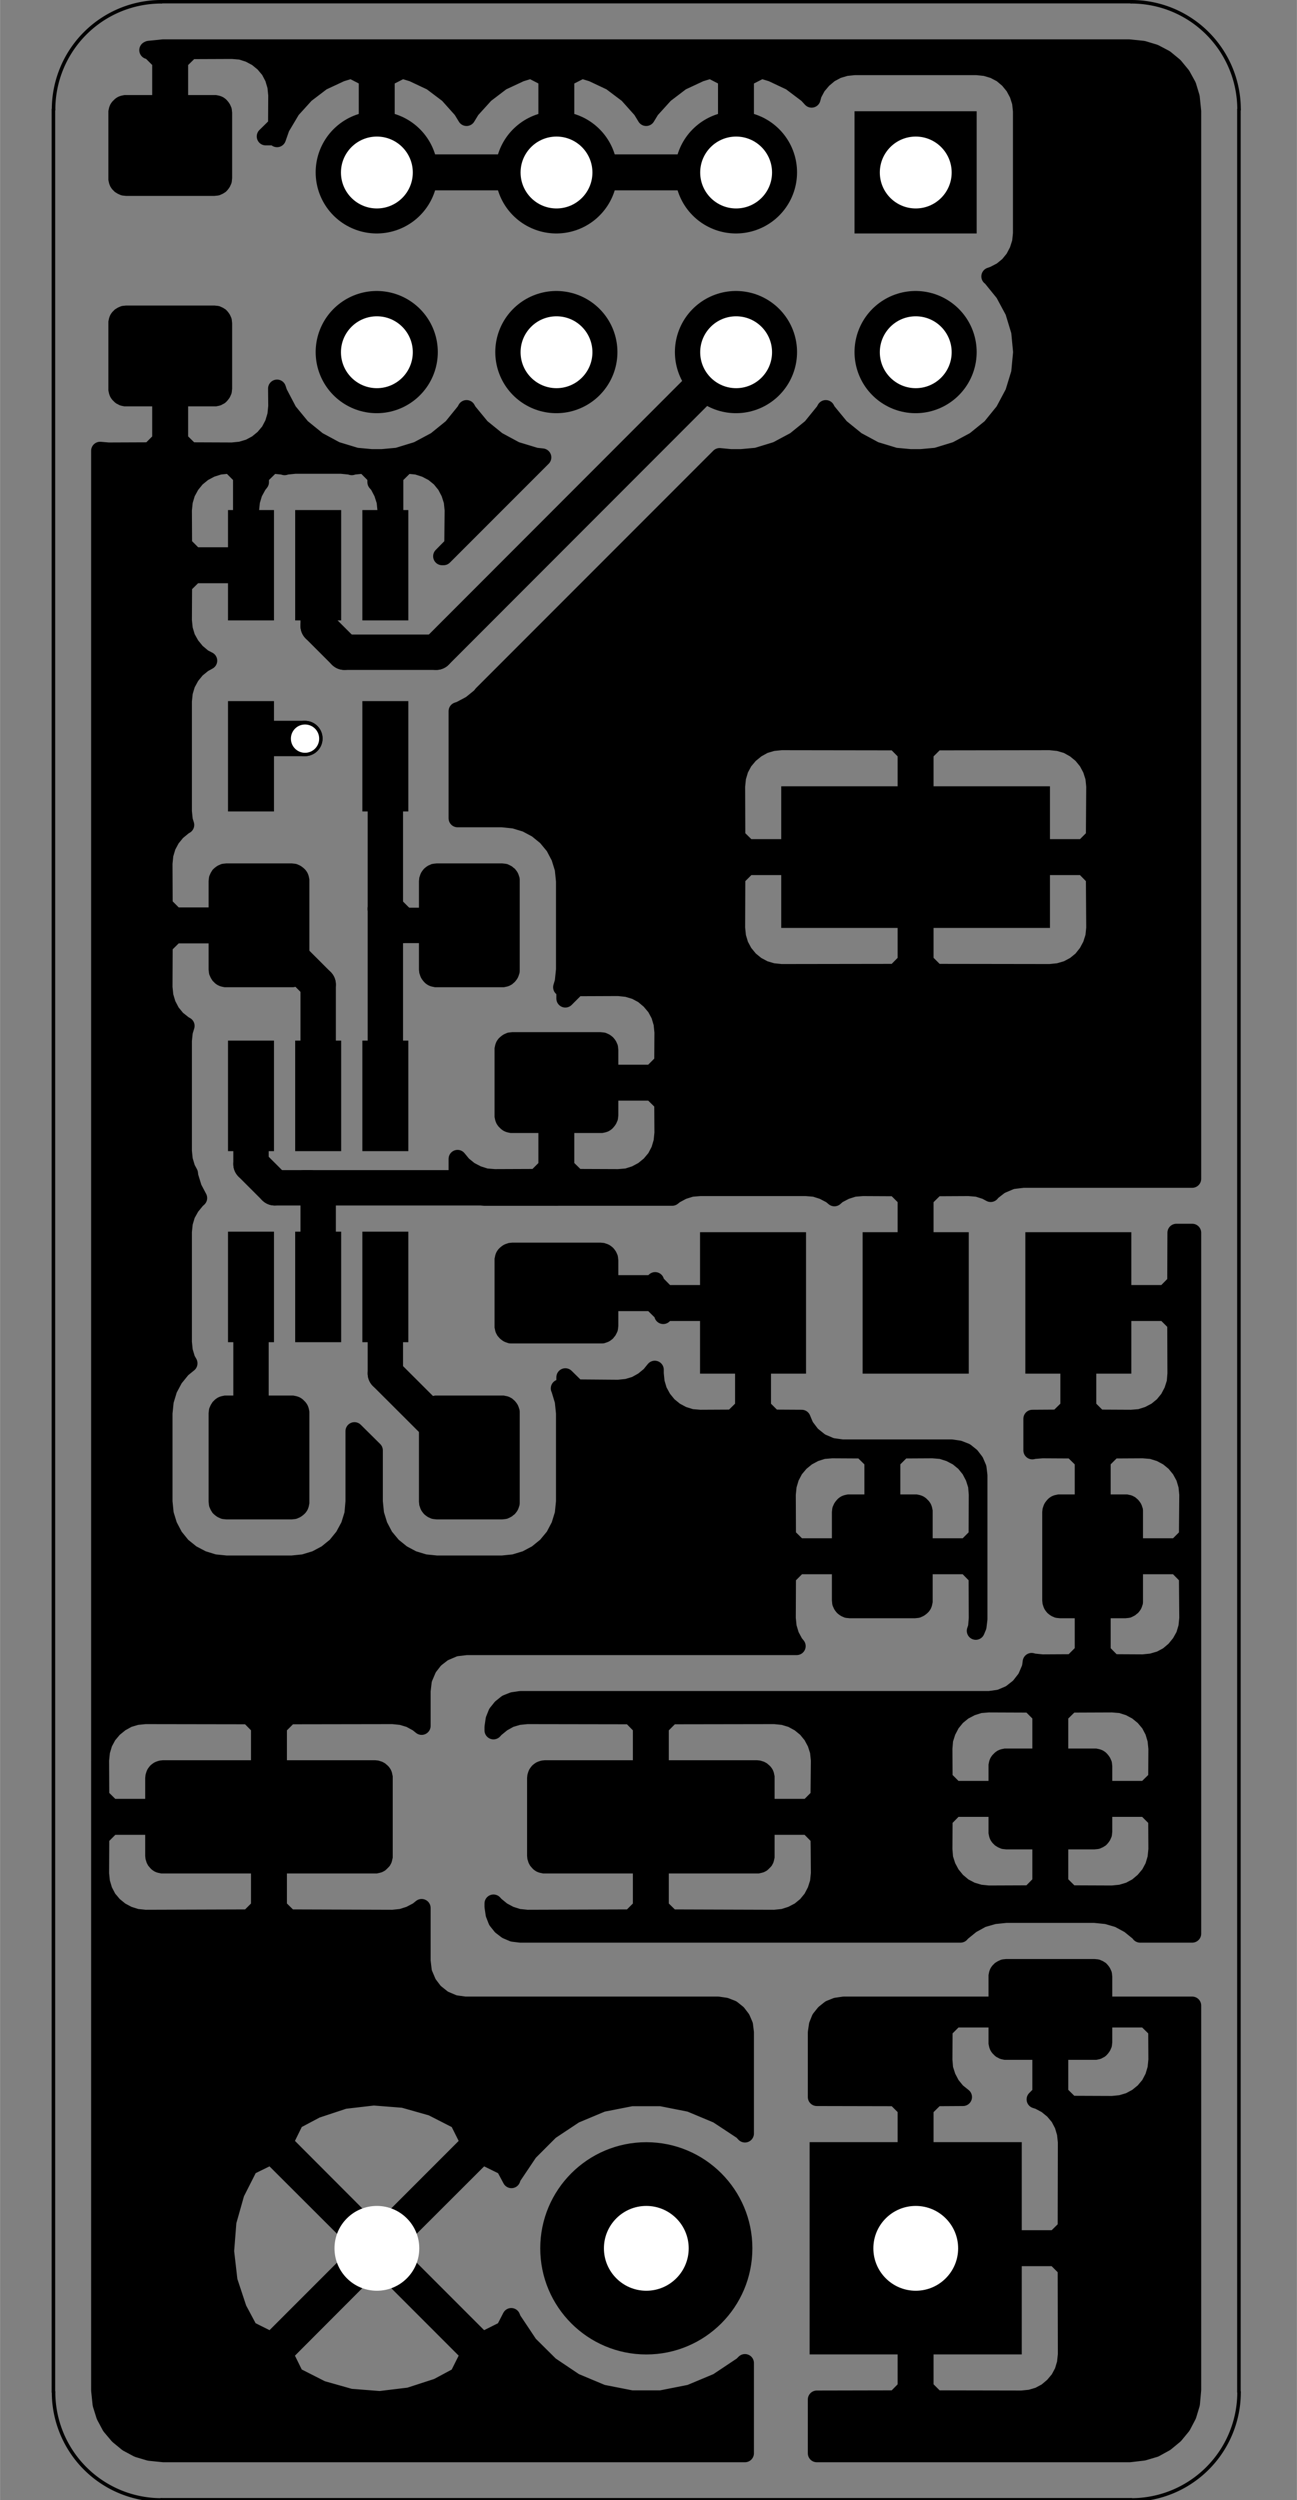 <?xml version="1.0" standalone="no"?>
 <!DOCTYPE svg PUBLIC "-//W3C//DTD SVG 1.1//EN" 
 "http://www.w3.org/Graphics/SVG/1.1/DTD/svg11.dtd"> 
<svg xmlns="http://www.w3.org/2000/svg" version="1.1" 
    width="1.834cm" height="3.533cm" viewBox="0 0 7220 13910 ">
<rect x="0" y="0" width="7220" height="13910" fill="#808080" stroke="none"/>
<title>SVG Picture created as pixel-stick-F_Cu.svg date 2019/12/08 00:36:50 </title>
  <desc>Picture generated by PCBNEW </desc>
<g style="fill:#000000; fill-opacity:1;stroke:#000000; stroke-opacity:1;
stroke-linecap:round; stroke-linejoin:round; "
 transform="translate(0 0) scale(1 1)">
</g>
<g style="fill:#000000; fill-opacity:0.0; 
stroke:#000000; stroke-width:-0; stroke-opacity:1; 
stroke-linecap:round; stroke-linejoin:round;">
<g >
</g>
<g style="fill:#000000; fill-opacity:0.0; 
stroke:#000000; stroke-width:680; stroke-opacity:1; 
stroke-linecap:round; stroke-linejoin:round;">
<path d="M2097 1959
L2097 1959
" />
<path d="M2097 959
L2097 959
" />
<path d="M3097 1959
L3097 1959
" />
<path d="M3097 959
L3097 959
" />
<path d="M4097 1959
L4097 1959
" />
<path d="M4097 959
L4097 959
" />
<path d="M5097 1959
L5097 1959
" />
</g>
<g style="fill:#000000; fill-opacity:0.0; 
stroke:#000000; stroke-width:0; stroke-opacity:1; 
stroke-linecap:round; stroke-linejoin:round;">
</g>
<g style="fill:#000000; fill-opacity:1.0; 
stroke:#000000; stroke-width:0; stroke-opacity:1; 
stroke-linecap:round; stroke-linejoin:round;">
<path style="fill:#000000; fill-opacity:1.0; 
stroke:#000000; stroke-width:0; stroke-opacity:1; 
stroke-linecap:round; stroke-linejoin:round;fill-rule:evenodd;"
d="M 4757,619
5437,619
5437,1299
4757,1299
4757,619
Z" /> 
</g>
<g >
<path style="fill:#000000; fill-opacity:1.0; 
stroke:#000000; stroke-width:0; stroke-opacity:1; 
stroke-linecap:round; stroke-linejoin:round;fill-rule:evenodd;"
d="M 2098,9795
2107,9796
2116,9799
2126,9802
2134,9806
2143,9811
2150,9817
2157,9823
2164,9830
2170,9838
2175,9846
2179,9855
2182,9864
2184,9874
2186,9883
2186,9893
2186,10326
2186,10336
2184,10345
2182,10354
2179,10364
2175,10372
2170,10381
2164,10388
2157,10395
2150,10402
2143,10408
2134,10413
2126,10417
2116,10420
2107,10422
2098,10424
2088,10424
907,10424
897,10424
888,10422
878,10420
869,10417
860,10413
852,10408
844,10402
837,10395
831,10388
825,10381
820,10372
816,10364
813,10354
810,10345
809,10336
808,10326
808,9893
809,9883
810,9874
813,9864
816,9855
820,9846
825,9838
831,9830
837,9823
844,9817
852,9811
860,9806
869,9802
878,9799
888,9796
897,9795
907,9794
2088,9794
2098,9795
Z" /> 
<path style="fill:#000000; fill-opacity:1.0; 
stroke:#000000; stroke-width:0; stroke-opacity:1; 
stroke-linecap:round; stroke-linejoin:round;fill-rule:evenodd;"
d="M 4224,9795
4233,9796
4242,9799
4252,9802
4260,9806
4269,9811
4276,9817
4283,9823
4290,9830
4296,9838
4301,9846
4305,9855
4308,9864
4310,9874
4312,9883
4312,9893
4312,10326
4312,10336
4310,10345
4308,10354
4305,10364
4301,10372
4296,10381
4290,10388
4283,10395
4276,10402
4269,10408
4260,10413
4252,10417
4242,10420
4233,10422
4224,10424
4214,10424
3033,10424
3023,10424
3014,10422
3004,10420
2995,10417
2986,10413
2978,10408
2970,10402
2963,10395
2957,10388
2951,10381
2946,10372
2942,10364
2939,10354
2936,10345
2935,10336
2934,10326
2934,9893
2935,9883
2936,9874
2939,9864
2942,9855
2946,9846
2951,9838
2957,9830
2963,9823
2970,9817
2978,9811
2986,9806
2995,9802
3004,9799
3014,9796
3023,9795
3033,9794
4214,9794
4224,9795
Z" /> 
</g>
<g >
<circle cx="2097.83" cy="12509.8" r="590.5" /> 
</g>
<g style="fill:#000000; fill-opacity:1.0; 
stroke:#000000; stroke-width:39.37; stroke-opacity:1; 
stroke-linecap:round; stroke-linejoin:round;">
</g>
<g style="fill:#000000; fill-opacity:1.0; 
stroke:#000000; stroke-width:0; stroke-opacity:1; 
stroke-linecap:round; stroke-linejoin:round;">
<circle cx="3597.83" cy="12509.8" r="590.5" /> 
</g>
<g style="fill:#000000; fill-opacity:1.0; 
stroke:#000000; stroke-width:39.37; stroke-opacity:1; 
stroke-linecap:round; stroke-linejoin:round;">
</g>
<g style="fill:#000000; fill-opacity:1.0; 
stroke:#000000; stroke-width:0; stroke-opacity:1; 
stroke-linecap:round; stroke-linejoin:round;">
<path style="fill:#000000; fill-opacity:1.0; 
stroke:#000000; stroke-width:0; stroke-opacity:1; 
stroke-linecap:round; stroke-linejoin:round;fill-rule:evenodd;"
d="M 5688,11919
5688,13100
4507,13100
4507,11919
5688,11919
Z" /> 
</g>
<g >
<path style="fill:#000000; fill-opacity:1.0; 
stroke:#000000; stroke-width:0; stroke-opacity:1; 
stroke-linecap:round; stroke-linejoin:round;fill-rule:evenodd;"
d="M 1643,6853
1899,6853
1899,7468
1643,7468
1643,6853
Z" /> 
<path style="fill:#000000; fill-opacity:1.0; 
stroke:#000000; stroke-width:0; stroke-opacity:1; 
stroke-linecap:round; stroke-linejoin:round;fill-rule:evenodd;"
d="M 2017,6853
2273,6853
2273,7468
2017,7468
2017,6853
Z" /> 
<path style="fill:#000000; fill-opacity:1.0; 
stroke:#000000; stroke-width:0; stroke-opacity:1; 
stroke-linecap:round; stroke-linejoin:round;fill-rule:evenodd;"
d="M 1269,6853
1525,6853
1525,7468
1269,7468
1269,6853
Z" /> 
<path style="fill:#000000; fill-opacity:1.0; 
stroke:#000000; stroke-width:0; stroke-opacity:1; 
stroke-linecap:round; stroke-linejoin:round;fill-rule:evenodd;"
d="M 1269,5790
1525,5790
1525,6405
1269,6405
1269,5790
Z" /> 
<path style="fill:#000000; fill-opacity:1.0; 
stroke:#000000; stroke-width:0; stroke-opacity:1; 
stroke-linecap:round; stroke-linejoin:round;fill-rule:evenodd;"
d="M 1643,5790
1899,5790
1899,6405
1643,6405
1643,5790
Z" /> 
<path style="fill:#000000; fill-opacity:1.0; 
stroke:#000000; stroke-width:0; stroke-opacity:1; 
stroke-linecap:round; stroke-linejoin:round;fill-rule:evenodd;"
d="M 2017,5790
2273,5790
2273,6405
2017,6405
2017,5790
Z" /> 
</g>
<g >
<path style="fill:#000000; fill-opacity:1.0; 
stroke:#000000; stroke-width:0; stroke-opacity:1; 
stroke-linecap:round; stroke-linejoin:round;fill-rule:evenodd;"
d="M 2017,3901
2273,3901
2273,4515
2017,4515
2017,3901
Z" /> 
<path style="fill:#000000; fill-opacity:1.0; 
stroke:#000000; stroke-width:0; stroke-opacity:1; 
stroke-linecap:round; stroke-linejoin:round;fill-rule:evenodd;"
d="M 1269,3901
1525,3901
1525,4515
1269,4515
1269,3901
Z" /> 
<path style="fill:#000000; fill-opacity:1.0; 
stroke:#000000; stroke-width:0; stroke-opacity:1; 
stroke-linecap:round; stroke-linejoin:round;fill-rule:evenodd;"
d="M 1269,2838
1525,2838
1525,3452
1269,3452
1269,2838
Z" /> 
<path style="fill:#000000; fill-opacity:1.0; 
stroke:#000000; stroke-width:0; stroke-opacity:1; 
stroke-linecap:round; stroke-linejoin:round;fill-rule:evenodd;"
d="M 1643,2838
1899,2838
1899,3452
1643,3452
1643,2838
Z" /> 
<path style="fill:#000000; fill-opacity:1.0; 
stroke:#000000; stroke-width:0; stroke-opacity:1; 
stroke-linecap:round; stroke-linejoin:round;fill-rule:evenodd;"
d="M 2017,2838
2273,2838
2273,3452
2017,3452
2017,2838
Z" /> 
</g>
<g >
<path style="fill:#000000; fill-opacity:1.0; 
stroke:#000000; stroke-width:0; stroke-opacity:1; 
stroke-linecap:round; stroke-linejoin:round;fill-rule:evenodd;"
d="M 5103,8315
5113,8317
5122,8319
5131,8322
5140,8326
5148,8331
5156,8337
5163,8344
5170,8351
5176,8359
5181,8367
5185,8376
5188,8385
5190,8394
5192,8404
5192,8413
5192,8905
5192,8915
5190,8925
5188,8934
5185,8943
5181,8952
5176,8960
5170,8968
5163,8975
5156,8981
5148,8987
5140,8992
5131,8996
5122,9000
5113,9002
5103,9003
5094,9004
4730,9004
4720,9003
4710,9002
4701,9000
4692,8996
4683,8992
4675,8987
4667,8981
4660,8975
4654,8968
4648,8960
4643,8952
4639,8943
4635,8934
4633,8925
4632,8915
4631,8905
4631,8413
4632,8404
4633,8394
4635,8385
4639,8376
4643,8367
4648,8359
4654,8351
4660,8344
4667,8337
4675,8331
4683,8326
4692,8322
4701,8319
4710,8317
4720,8315
4730,8315
5094,8315
5103,8315
Z" /> 
<path style="fill:#000000; fill-opacity:1.0; 
stroke:#000000; stroke-width:0; stroke-opacity:1; 
stroke-linecap:round; stroke-linejoin:round;fill-rule:evenodd;"
d="M 6275,8315
6284,8317
6294,8319
6303,8322
6311,8326
6320,8331
6327,8337
6335,8344
6341,8351
6347,8359
6352,8367
6356,8376
6359,8385
6362,8394
6363,8404
6363,8413
6363,8905
6363,8915
6362,8925
6359,8934
6356,8943
6352,8952
6347,8960
6341,8968
6335,8975
6327,8981
6320,8987
6311,8992
6303,8996
6294,9000
6284,9002
6275,9003
6265,9004
5901,9004
5891,9003
5882,9002
5872,9000
5863,8996
5854,8992
5846,8987
5838,8981
5831,8975
5825,8968
5819,8960
5814,8952
5810,8943
5807,8934
5804,8925
5803,8915
5802,8905
5802,8413
5803,8404
5804,8394
5807,8385
5810,8376
5814,8367
5819,8359
5825,8351
5831,8344
5838,8337
5846,8331
5854,8326
5863,8322
5872,8319
5882,8317
5891,8315
5901,8315
6265,8315
6275,8315
Z" /> 
</g>
<g >
<path style="fill:#000000; fill-opacity:1.0; 
stroke:#000000; stroke-width:0; stroke-opacity:1; 
stroke-linecap:round; stroke-linejoin:round;fill-rule:evenodd;"
d="M 3353,6915
3363,6916
3372,6919
3381,6922
3390,6926
3398,6931
3406,6937
3413,6943
3419,6950
3425,6958
3430,6966
3434,6975
3438,6984
3440,6994
3441,7003
3442,7013
3442,7377
3441,7387
3440,7396
3438,7406
3434,7415
3430,7423
3425,7432
3419,7439
3413,7447
3406,7453
3398,7459
3390,7464
3381,7468
3372,7471
3363,7474
3353,7475
3343,7475
2851,7475
2842,7475
2832,7474
2823,7471
2814,7468
2805,7464
2797,7459
2789,7453
2782,7447
2775,7439
2769,7432
2764,7423
2760,7415
2757,7406
2755,7396
2753,7387
2753,7377
2753,7013
2753,7003
2755,6994
2757,6984
2760,6975
2764,6966
2769,6958
2775,6950
2782,6943
2789,6937
2797,6931
2805,6926
2814,6922
2823,6919
2832,6916
2842,6915
2851,6914
3343,6914
3353,6915
Z" /> 
<path style="fill:#000000; fill-opacity:1.0; 
stroke:#000000; stroke-width:0; stroke-opacity:1; 
stroke-linecap:round; stroke-linejoin:round;fill-rule:evenodd;"
d="M 3353,5744
3363,5745
3372,5747
3381,5751
3390,5755
3398,5760
3406,5766
3413,5772
3419,5779
3425,5787
3430,5795
3434,5804
3438,5813
3440,5822
3441,5832
3442,5842
3442,6206
3441,6215
3440,6225
3438,6234
3434,6243
3430,6252
3425,6260
3419,6268
3413,6275
3406,6282
3398,6288
3390,6293
3381,6297
3372,6300
3363,6302
3353,6304
3343,6304
2851,6304
2842,6304
2832,6302
2823,6300
2814,6297
2805,6293
2797,6288
2789,6282
2782,6275
2775,6268
2769,6260
2764,6252
2760,6243
2757,6234
2755,6225
2753,6215
2753,6206
2753,5842
2753,5832
2755,5822
2757,5813
2760,5804
2764,5795
2769,5787
2775,5779
2782,5772
2789,5766
2797,5760
2805,5755
2814,5751
2823,5747
2832,5745
2842,5744
2851,5743
3343,5743
3353,5744
Z" /> 
</g>
<g >
<path style="fill:#000000; fill-opacity:1.0; 
stroke:#000000; stroke-width:0; stroke-opacity:1; 
stroke-linecap:round; stroke-linejoin:round;fill-rule:evenodd;"
d="M 1633,7765
1643,7767
1652,7769
1661,7772
1670,7776
1678,7781
1686,7787
1693,7794
1700,7801
1706,7809
1711,7817
1715,7826
1718,7835
1720,7844
1722,7854
1722,7863
1722,8355
1722,8365
1720,8375
1718,8384
1715,8393
1711,8402
1706,8410
1700,8418
1693,8425
1686,8431
1678,8437
1670,8442
1661,8446
1652,8450
1643,8452
1633,8453
1624,8454
1260,8454
1250,8453
1240,8452
1231,8450
1222,8446
1213,8442
1205,8437
1197,8431
1190,8425
1183,8418
1178,8410
1173,8402
1169,8393
1165,8384
1163,8375
1162,8365
1161,8355
1161,7863
1162,7854
1163,7844
1165,7835
1169,7826
1173,7817
1178,7809
1183,7801
1190,7794
1197,7787
1205,7781
1213,7776
1222,7772
1231,7769
1240,7767
1250,7765
1260,7765
1624,7765
1633,7765
Z" /> 
<path style="fill:#000000; fill-opacity:1.0; 
stroke:#000000; stroke-width:0; stroke-opacity:1; 
stroke-linecap:round; stroke-linejoin:round;fill-rule:evenodd;"
d="M 2805,7765
2814,7767
2824,7769
2833,7772
2841,7776
2850,7781
2857,7787
2865,7794
2871,7801
2877,7809
2882,7817
2886,7826
2889,7835
2892,7844
2893,7854
2893,7863
2893,8355
2893,8365
2892,8375
2889,8384
2886,8393
2882,8402
2877,8410
2871,8418
2865,8425
2857,8431
2850,8437
2841,8442
2833,8446
2824,8450
2814,8452
2805,8453
2795,8454
2431,8454
2421,8453
2412,8452
2402,8450
2393,8446
2384,8442
2376,8437
2368,8431
2361,8425
2355,8418
2349,8410
2344,8402
2340,8393
2337,8384
2334,8375
2333,8365
2332,8355
2332,7863
2333,7854
2334,7844
2337,7835
2340,7826
2344,7817
2349,7809
2355,7801
2361,7794
2368,7787
2376,7781
2384,7776
2393,7772
2402,7769
2412,7767
2421,7765
2431,7765
2795,7765
2805,7765
Z" /> 
</g>
<g >
<path style="fill:#000000; fill-opacity:1.0; 
stroke:#000000; stroke-width:0; stroke-opacity:1; 
stroke-linecap:round; stroke-linejoin:round;fill-rule:evenodd;"
d="M 1633,4805
1643,4806
1652,4808
1661,4812
1670,4816
1678,4821
1686,4827
1693,4833
1700,4840
1706,4848
1711,4856
1715,4865
1718,4874
1720,4883
1722,4893
1722,4903
1722,5395
1722,5404
1720,5414
1718,5423
1715,5432
1711,5441
1706,5449
1700,5457
1693,5464
1686,5471
1678,5477
1670,5482
1661,5486
1652,5489
1643,5491
1633,5493
1624,5493
1260,5493
1250,5493
1240,5491
1231,5489
1222,5486
1213,5482
1205,5477
1197,5471
1190,5464
1183,5457
1178,5449
1173,5441
1169,5432
1165,5423
1163,5414
1162,5404
1161,5395
1161,4903
1162,4893
1163,4883
1165,4874
1169,4865
1173,4856
1178,4848
1183,4840
1190,4833
1197,4827
1205,4821
1213,4816
1222,4812
1231,4808
1240,4806
1250,4805
1260,4804
1624,4804
1633,4805
Z" /> 
<path style="fill:#000000; fill-opacity:1.0; 
stroke:#000000; stroke-width:0; stroke-opacity:1; 
stroke-linecap:round; stroke-linejoin:round;fill-rule:evenodd;"
d="M 2805,4805
2814,4806
2824,4808
2833,4812
2841,4816
2850,4821
2857,4827
2865,4833
2871,4840
2877,4848
2882,4856
2886,4865
2889,4874
2892,4883
2893,4893
2893,4903
2893,5395
2893,5404
2892,5414
2889,5423
2886,5432
2882,5441
2877,5449
2871,5457
2865,5464
2857,5471
2850,5477
2841,5482
2833,5486
2824,5489
2814,5491
2805,5493
2795,5493
2431,5493
2421,5493
2412,5491
2402,5489
2393,5486
2384,5482
2376,5477
2368,5471
2361,5464
2355,5457
2349,5449
2344,5441
2340,5432
2337,5423
2334,5414
2333,5404
2332,5395
2332,4903
2333,4893
2334,4883
2337,4874
2340,4865
2344,4856
2349,4848
2355,4840
2361,4833
2368,4827
2376,4821
2384,4816
2393,4812
2402,4808
2412,4806
2421,4805
2431,4804
2795,4804
2805,4805
Z" /> 
</g>
<g >
<path style="fill:#000000; fill-opacity:1.0; 
stroke:#000000; stroke-width:0; stroke-opacity:1; 
stroke-linecap:round; stroke-linejoin:round;fill-rule:evenodd;"
d="M 1203,1701
1213,1702
1222,1704
1231,1708
1240,1712
1248,1717
1256,1722
1263,1729
1269,1736
1275,1744
1280,1752
1284,1761
1288,1770
1290,1779
1291,1789
1292,1799
1292,2163
1291,2172
1290,2182
1288,2191
1284,2200
1280,2209
1275,2217
1269,2225
1263,2232
1256,2239
1248,2245
1240,2249
1231,2254
1222,2257
1213,2259
1203,2261
1193,2261
701,2261
692,2261
682,2259
673,2257
664,2254
655,2249
647,2245
639,2239
632,2232
625,2225
619,2217
614,2209
610,2200
607,2191
605,2182
603,2172
603,2163
603,1799
603,1789
605,1779
607,1770
610,1761
614,1752
619,1744
625,1736
632,1729
639,1722
647,1717
655,1712
664,1708
673,1704
682,1702
692,1701
701,1700
1193,1700
1203,1701
Z" /> 
<path style="fill:#000000; fill-opacity:1.0; 
stroke:#000000; stroke-width:0; stroke-opacity:1; 
stroke-linecap:round; stroke-linejoin:round;fill-rule:evenodd;"
d="M 1203,529
1213,531
1222,533
1231,536
1240,540
1248,545
1256,551
1263,558
1269,565
1275,573
1280,581
1284,590
1288,599
1290,608
1291,618
1292,627
1292,991
1291,1001
1290,1011
1288,1020
1284,1029
1280,1038
1275,1046
1269,1054
1263,1061
1256,1068
1248,1073
1240,1078
1231,1082
1222,1086
1213,1088
1203,1089
1193,1090
701,1090
692,1089
682,1088
673,1086
664,1082
655,1078
647,1073
639,1068
632,1061
625,1054
619,1046
614,1038
610,1029
607,1020
605,1011
603,1001
603,991
603,627
603,618
605,608
607,599
610,590
614,581
619,573
625,565
632,558
639,551
647,545
655,540
664,536
673,533
682,531
692,529
701,529
1193,529
1203,529
Z" /> 
</g>
<g >
<path style="fill:#000000; fill-opacity:1.0; 
stroke:#000000; stroke-width:0; stroke-opacity:1; 
stroke-linecap:round; stroke-linejoin:round;fill-rule:evenodd;"
d="M 6103,9729
6113,9731
6122,9733
6131,9736
6140,9740
6148,9745
6156,9751
6163,9758
6169,9765
6175,9773
6180,9781
6184,9790
6188,9799
6190,9808
6191,9818
6192,9827
6192,10191
6191,10201
6190,10211
6188,10220
6184,10229
6180,10238
6175,10246
6169,10254
6163,10261
6156,10268
6148,10273
6140,10278
6131,10282
6122,10286
6113,10288
6103,10289
6093,10290
5601,10290
5592,10289
5582,10288
5573,10286
5564,10282
5555,10278
5547,10273
5539,10268
5532,10261
5525,10254
5519,10246
5514,10238
5510,10229
5507,10220
5505,10211
5503,10201
5503,10191
5503,9827
5503,9818
5505,9808
5507,9799
5510,9790
5514,9781
5519,9773
5525,9765
5532,9758
5539,9751
5547,9745
5555,9740
5564,9736
5573,9733
5582,9731
5592,9729
5601,9729
6093,9729
6103,9729
Z" /> 
<path style="fill:#000000; fill-opacity:1.0; 
stroke:#000000; stroke-width:0; stroke-opacity:1; 
stroke-linecap:round; stroke-linejoin:round;fill-rule:evenodd;"
d="M 6103,10901
6113,10902
6122,10904
6131,10908
6140,10912
6148,10917
6156,10922
6163,10929
6169,10936
6175,10944
6180,10952
6184,10961
6188,10970
6190,10979
6191,10989
6192,10999
6192,11363
6191,11372
6190,11382
6188,11391
6184,11400
6180,11409
6175,11417
6169,11425
6163,11432
6156,11439
6148,11445
6140,11449
6131,11454
6122,11457
6113,11459
6103,11461
6093,11461
5601,11461
5592,11461
5582,11459
5573,11457
5564,11454
5555,11449
5547,11445
5539,11439
5532,11432
5525,11425
5519,11417
5514,11409
5510,11400
5507,11391
5505,11382
5503,11372
5503,11363
5503,10999
5503,10989
5505,10979
5507,10970
5510,10961
5514,10952
5519,10944
5525,10936
5532,10929
5539,10922
5547,10917
5555,10912
5564,10908
5573,10904
5582,10902
5592,10901
5601,10900
6093,10900
6103,10901
Z" /> 
</g>
<g >
<path style="fill:#000000; fill-opacity:1.0; 
stroke:#000000; stroke-width:0; stroke-opacity:1; 
stroke-linecap:round; stroke-linejoin:round;fill-rule:evenodd;"
d="M 4487,7643
3897,7643
3897,6856
4487,6856
4487,7643
Z" /> 
<path style="fill:#000000; fill-opacity:1.0; 
stroke:#000000; stroke-width:0; stroke-opacity:1; 
stroke-linecap:round; stroke-linejoin:round;fill-rule:evenodd;"
d="M 6298,7643
5708,7643
5708,6856
6298,6856
6298,7643
Z" /> 
<path style="fill:#000000; fill-opacity:1.0; 
stroke:#000000; stroke-width:0; stroke-opacity:1; 
stroke-linecap:round; stroke-linejoin:round;fill-rule:evenodd;"
d="M 5393,7643
4802,7643
4802,6856
5393,6856
5393,7643
Z" /> 
<path style="fill:#000000; fill-opacity:1.0; 
stroke:#000000; stroke-width:0; stroke-opacity:1; 
stroke-linecap:round; stroke-linejoin:round;fill-rule:evenodd;"
d="M 5845,5163
4349,5163
4349,4375
5845,4375
5845,5163
Z" /> 
</g>
<g >
<circle cx="1697.83" cy="4109.84" r="157.48" /> 
</g>
<g style="fill:#000000; fill-opacity:1.0; 
stroke:#000000; stroke-width:39.37; stroke-opacity:1; 
stroke-linecap:round; stroke-linejoin:round;">
</g>
<g >
</g>
<g style="fill:#000000; fill-opacity:1.0; 
stroke:#000000; stroke-width:393.701; stroke-opacity:1; 
stroke-linecap:round; stroke-linejoin:round;">
</g>
<g style="fill:#000000; fill-opacity:0.0; 
stroke:#000000; stroke-width:393.701; stroke-opacity:1; 
stroke-linecap:round; stroke-linejoin:round;">
<path d="M5147 2009
L5097 1959
" />
</g>
<g style="fill:#000000; fill-opacity:0.0; 
stroke:#000000; stroke-width:196.85; stroke-opacity:1; 
stroke-linecap:round; stroke-linejoin:round;">
<path d="M1771 5478
L1771 6098
" />
<path d="M1442 5149
L1771 5478
" />
<path d="M3097 6609
L3097 6024
" />
<path d="M1397 6477
L1529 6609
" />
<path d="M1397 6098
L1397 6477
" />
<path d="M1724 6609
L1697 6609
" />
<path d="M1771 6657
L1724 6609
" />
<path d="M1771 7161
L1771 6657
" />
<path d="M1697 6609
L3097 6609
" />
<path d="M1529 6609
L1697 6609
" />
</g>
<g style="fill:#000000; fill-opacity:0.0; 
stroke:#000000; stroke-width:98.425; stroke-opacity:1; 
stroke-linecap:round; stroke-linejoin:round;">
<path d="M5097 4709
L5097 5469
" />
</g>
<g style="fill:#000000; fill-opacity:0.0; 
stroke:#000000; stroke-width:196.85; stroke-opacity:1; 
stroke-linecap:round; stroke-linejoin:round;">
<path d="M2613 5149
L2237 5149
" />
<path d="M2145 5057
L2145 4208
" />
<path d="M2237 5149
L2145 5057
" />
<path d="M2145 6098
L2145 5057
" />
<path d="M1397 4109
L1697 4109
" />
<path d="M1697 4109
L1697 4109
" />
<path d="M1917 3629
L1771 3483
" />
<path d="M1771 3483
L1771 3243
" />
<path d="M4097 1959
L2428 3629
" />
<path d="M2428 3629
L1917 3629
" />
<path d="M1397 8065
L1442 8109
" />
<path d="M1397 7161
L1397 8065
" />
<path d="M2145 7642
L2613 8109
" />
<path d="M2145 7161
L2145 7642
" />
</g>
<g >
</g>
<g style="fill:#000000; fill-opacity:1.0; 
stroke:#000000; stroke-width:100; stroke-opacity:1; 
stroke-linecap:round; stroke-linejoin:round;">
<path style="fill:#000000; fill-opacity:1.0; 
stroke:#000000; stroke-width:100; stroke-opacity:1; 
stroke-linecap:round; stroke-linejoin:round;fill-rule:evenodd;"
d="M 6637,10759
6347,10759
6341,10751
6288,10708
6227,10675
6162,10656
6093,10649
5601,10649
5533,10656
5467,10675
5407,10708
5354,10751
5347,10759
2897,10759
2856,10754
2821,10739
2791,10716
2767,10686
2753,10650
2747,10609
2747,10591
2757,10602
2795,10633
2838,10656
2885,10671
2934,10676
3511,10674
3573,10612
3573,10159
3673,10159
3673,10612
3736,10674
4312,10676
4361,10671
4408,10656
4452,10633
4490,10602
4521,10564
4544,10520
4559,10473
4564,10424
4563,10290
5252,10290
5256,10339
5271,10386
5294,10429
5325,10467
5363,10499
5407,10522
5454,10536
5503,10541
5735,10540
5797,10477
5797,10059
5897,10059
5897,10477
5960,10540
6192,10541
6241,10536
6288,10522
6331,10499
6369,10467
6401,10429
6424,10386
6438,10339
6443,10290
6442,10122
6379,10059
5897,10059
5797,10059
5315,10059
5253,10122
5252,10290
4563,10290
4562,10222
4500,10159
3673,10159
3573,10159
3565,10159
3565,10059
3573,10059
3573,9607
3673,9607
3673,10059
4500,10059
4562,9997
4564,9794
4559,9745
4554,9729
5252,9729
5253,9897
5315,9959
5797,9959
5797,9541
5897,9541
5897,9959
6379,9959
6442,9897
6443,9729
6438,9680
6424,9633
6401,9589
6369,9551
6331,9520
6288,9497
6241,9482
6192,9478
5960,9479
5897,9541
5797,9541
5735,9479
5503,9478
5454,9482
5407,9497
5363,9520
5325,9551
5294,9589
5271,9633
5256,9680
5252,9729
4554,9729
4544,9698
4521,9655
4490,9617
4452,9586
4408,9562
4361,9548
4312,9543
3736,9544
3673,9607
3573,9607
3511,9544
2934,9543
2885,9548
2838,9562
2795,9586
2757,9617
2747,9628
2747,9609
2753,9568
2767,9533
2791,9503
2821,9479
2856,9465
2897,9459
5500,9459
5507,9459
5558,9452
5571,9449
5618,9429
5629,9423
5670,9391
5679,9382
5711,9341
5717,9330
5737,9283
5740,9270
5743,9247
5753,9250
5802,9255
5970,9254
6033,9191
6033,8709
6133,8709
6133,9191
6195,9254
6363,9255
6412,9250
6460,9236
6503,9213
6541,9181
6572,9143
6596,9100
6610,9053
6615,9004
6613,8772
6551,8709
6133,8709
6033,8709
6025,8709
6025,8609
6033,8609
6033,8127
6133,8127
6133,8609
6551,8609
6613,8547
6615,8315
6610,8266
6596,8219
6572,8175
6541,8137
6503,8106
6460,8083
6412,8068
6363,8064
6195,8065
6133,8127
6033,8127
5970,8065
5802,8064
5753,8068
5747,8070
5747,7894
5890,7893
5953,7831
5953,7300
6053,7300
6053,7831
6115,7893
6298,7894
6347,7890
6394,7875
6438,7852
6476,7821
6507,7783
6530,7739
6545,7692
6549,7643
6548,7362
6486,7300
6053,7300
5953,7300
5945,7300
5945,7200
5953,7200
5953,7192
6053,7192
6053,7200
6486,7200
6548,7137
6549,6859
6637,6859
6637,10759
Z" /> 
<path style="fill:#000000; fill-opacity:1.0; 
stroke:#000000; stroke-width:100; stroke-opacity:1; 
stroke-linecap:round; stroke-linejoin:round;fill-rule:evenodd;"
d="M 6637,13297
6630,13375
6611,13438
6580,13497
6538,13548
6487,13590
6429,13622
6365,13641
6288,13650
4547,13650
4547,13351
4985,13350
5047,13287
5047,12559
5147,12559
5147,13287
5210,13350
5688,13351
5737,13346
5784,13332
5827,13309
5865,13277
5897,13239
5920,13196
5934,13149
5939,13100
5938,12622
5875,12559
5147,12559
5047,12559
5039,12559
5039,12459
5047,12459
5047,11731
5147,11731
5147,12459
5875,12459
5938,12397
5939,11919
5934,11870
5920,11823
5897,11779
5865,11741
5827,11710
5784,11687
5765,11681
5797,11649
5797,11231
5897,11231
5897,11649
5960,11711
6192,11712
6241,11707
6288,11693
6331,11670
6369,11639
6401,11601
6424,11557
6438,11510
6443,11461
6442,11293
6379,11231
5897,11231
5797,11231
5315,11231
5253,11293
5252,11461
5256,11510
5271,11557
5294,11601
5325,11639
5361,11668
5210,11669
5147,11731
5047,11731
4985,11669
4547,11668
4547,11309
4553,11268
4567,11233
4591,11203
4621,11179
4656,11165
4697,11159
6637,11159
6637,13297
Z" /> 
<path style="fill:#000000; fill-opacity:1.0; 
stroke:#000000; stroke-width:100; stroke-opacity:1; 
stroke-linecap:round; stroke-linejoin:round;fill-rule:evenodd;"
d="M 6363,277
6426,296
6485,327
6536,369
6578,420
6610,478
6629,541
6637,619
6637,6559
5694,6559
5688,6560
5637,6566
5624,6570
5577,6590
5565,6596
5525,6627
5515,6637
5515,6638
5489,6624
5442,6609
5393,6605
5210,6606
5147,6668
5147,7200
5155,7200
5155,7300
5147,7300
5147,7307
5047,7307
5047,7300
5039,7300
5039,7200
5047,7200
5047,6668
4985,6606
4802,6605
4753,6609
4706,6624
4662,6647
4645,6662
4627,6647
4583,6624
4536,6609
4487,6605
3897,6605
3848,6609
3800,6624
3757,6647
3742,6659
2697,6659
2656,6654
2621,6639
2591,6616
2567,6586
2553,6550
2547,6509
2547,6448
2575,6482
2613,6513
2657,6536
2704,6551
2753,6555
2985,6554
3047,6492
3047,6074
3147,6074
3147,6492
3210,6554
3442,6555
3491,6551
3538,6536
3581,6513
3619,6482
3651,6444
3674,6400
3688,6353
3693,6304
3692,6136
3629,6074
3147,6074
3047,6074
3039,6074
3039,5974
3047,5974
3047,5966
3147,5966
3147,5974
3629,5974
3692,5911
3693,5743
3688,5694
3674,5647
3651,5604
3619,5566
3581,5534
3538,5511
3491,5497
3442,5492
3210,5493
3147,5556
3147,5493
3129,5493
3138,5463
3145,5395
3145,5163
4098,5163
4103,5212
4117,5259
4140,5302
4172,5341
4210,5372
4253,5395
4300,5409
4349,5414
4985,5413
5047,5350
5047,4819
5147,4819
5147,5350
5210,5413
5845,5414
5894,5409
5942,5395
5985,5372
6023,5341
6054,5302
6077,5259
6092,5212
6097,5163
6095,4882
6033,4819
5147,4819
5047,4819
4162,4819
4099,4882
4098,5163
3145,5163
3145,4903
3138,4834
3118,4769
3086,4708
3042,4655
2989,4612
2929,4580
2863,4560
2795,4553
2547,4553
2547,4375
4098,4375
4099,4657
4162,4719
5047,4719
5047,4188
5147,4188
5147,4719
6033,4719
6095,4657
6097,4375
6092,4326
6077,4279
6054,4236
6023,4198
5985,4167
5942,4143
5894,4129
5845,4124
5210,4125
5147,4188
5047,4188
4985,4125
4349,4124
4300,4129
4253,4143
4210,4167
4172,4198
4140,4236
4117,4279
4103,4326
4098,4375
2547,4375
2547,3957
2562,3952
2622,3920
2675,3877
2686,3863
4006,2543
4068,2549
4126,2549
4213,2541
4324,2507
4427,2452
4517,2379
4590,2289
4597,2276
4604,2289
4678,2379
4768,2452
4870,2507
4982,2541
5068,2549
5126,2549
5213,2541
5324,2507
5427,2452
5517,2379
5590,2289
5645,2186
5679,2075
5690,1959
5679,1844
5645,1732
5590,1630
5517,1540
5513,1538
5533,1531
5577,1508
5615,1477
5646,1439
5669,1395
5684,1348
5689,1299
5689,619
5684,570
5669,523
5646,480
5615,442
5577,410
5533,387
5486,373
5437,368
4757,368
4708,373
4661,387
4618,410
4580,442
4548,480
4525,523
4518,549
4495,524
4402,454
4298,405
4239,387
4147,434
4147,909
4155,909
4155,1009
4147,1009
4147,1017
4047,1017
4047,1009
3147,1009
3147,1017
3047,1017
3047,1009
2147,1009
2147,1017
2047,1017
2047,1009
2039,1009
2039,909
2047,909
2047,434
2147,434
2147,909
3047,909
3047,434
3147,434
3147,909
4047,909
4047,434
3956,387
3897,405
3792,454
3700,524
3622,610
3597,651
3572,610
3495,524
3402,454
3298,405
3239,387
3147,434
3047,434
2956,387
2897,405
2792,454
2700,524
2622,610
2597,651
2572,610
2495,524
2402,454
2298,405
2239,387
2147,434
2047,434
1956,387
1897,405
1792,454
1700,524
1622,610
1563,709
1542,769
1542,759
1479,759
1542,697
1543,529
1538,480
1524,433
1501,389
1469,351
1431,320
1388,297
1341,282
1292,278
1060,279
997,341
997,759
1005,759
1005,859
997,859
997,867
897,867
897,859
889,859
889,759
897,759
897,341
835,279
825,279
829,277
907,269
6285,269
6363,277
Z" /> 
<path style="fill:#000000; fill-opacity:1.0; 
stroke:#000000; stroke-width:100; stroke-opacity:1; 
stroke-linecap:round; stroke-linejoin:round;fill-rule:evenodd;"
d="M 997,1931
1005,1931
1005,2031
997,2031
997,2449
1060,2511
1292,2512
1341,2507
1388,2493
1431,2470
1469,2439
1501,2401
1524,2357
1538,2310
1543,2261
1542,2162
1550,2186
1604,2289
1678,2379
1768,2452
1870,2507
1982,2541
2068,2549
2126,2549
2213,2541
2324,2507
2427,2452
2517,2379
2590,2289
2597,2276
2604,2289
2678,2379
2768,2452
2870,2507
2982,2541
3019,2545
2469,3095
2461,3095
2523,3032
2525,2838
2520,2789
2505,2742
2482,2698
2451,2660
2413,2629
2369,2606
2322,2591
2273,2586
2258,2588
2195,2650
2195,3095
2203,3095
2203,3195
2195,3195
2195,3203
2151,3203
2151,2838
2146,2789
2131,2742
2108,2698
2095,2683
2095,2650
2033,2588
2017,2586
1968,2591
1958,2594
1948,2591
1899,2586
1643,2586
1594,2591
1584,2594
1574,2591
1525,2586
1510,2588
1447,2650
1447,2683
1435,2698
1411,2742
1397,2789
1392,2838
1392,3203
1347,3203
1347,3195
1082,3195
1019,3257
1018,3452
1023,3501
1037,3548
1061,3591
1092,3629
1130,3661
1159,3676
1130,3692
1092,3723
1061,3761
1037,3805
1023,3852
1018,3901
1018,4515
1023,4564
1031,4590
1022,4595
983,4627
952,4665
929,4708
915,4755
910,4804
911,5036
974,5099
1392,5099
1392,5091
1492,5091
1492,5099
1500,5099
1500,5199
1492,5199
1492,5207
1392,5207
1392,5199
974,5199
911,5261
910,5493
915,5542
929,5589
952,5633
983,5671
1022,5702
1033,5708
1023,5741
1018,5790
1018,6405
1023,6454
1037,6501
1052,6529
1054,6546
1074,6611
1103,6666
1092,6676
1061,6714
1037,6757
1023,6804
1018,6853
1018,7468
1023,7517
1037,7564
1049,7585
1049,7586
1012,7616
969,7669
937,7729
917,7795
910,7863
910,8355
917,8424
937,8489
969,8550
1012,8603
1065,8646
1126,8678
1191,8698
1260,8705
1624,8705
1692,8698
1758,8678
1818,8646
1871,8603
1914,8550
1947,8489
1967,8424
1973,8355
1973,7963
2081,8070
2081,8355
2088,8424
2108,8489
2140,8550
2184,8603
2237,8646
2297,8678
2363,8698
2431,8705
2795,8705
2863,8698
2929,8678
2989,8646
3042,8603
3086,8550
3118,8489
3138,8424
3145,8355
3145,8315
4380,8315
4381,8547
4444,8609
4862,8609
4862,8127
4962,8127
4962,8609
5380,8609
5442,8547
5443,8315
5439,8266
5424,8219
5401,8175
5370,8137
5332,8106
5288,8083
5241,8068
5192,8064
5024,8065
4962,8127
4862,8127
4799,8065
4631,8064
4582,8068
4535,8083
4492,8106
4454,8137
4422,8175
4399,8219
4385,8266
4380,8315
3145,8315
3145,7863
3138,7795
3118,7729
3116,7725
3147,7725
3147,7663
3210,7725
3442,7727
3491,7722
3538,7708
3581,7684
3619,7653
3645,7621
3645,7643
3650,7692
3664,7739
3688,7783
3719,7821
3757,7852
3800,7875
3848,7890
3897,7894
4079,7893
4142,7831
4142,7300
3709,7300
3692,7317
3692,7307
3629,7245
3147,7245
3147,7253
3047,7253
3047,7245
3039,7245
3039,7145
3047,7145
3047,7137
3147,7137
3147,7145
3629,7145
3647,7128
3647,7137
3709,7200
4142,7200
4142,7192
4242,7192
4242,7200
4250,7200
4250,7300
4242,7300
4242,7831
4304,7893
4463,7894
4478,7930
4484,7941
4515,7982
4525,7991
4565,8023
4577,8029
4624,8049
4637,8052
4688,8059
4694,8059
5297,8059
5338,8065
5374,8079
5404,8103
5427,8133
5442,8168
5447,8209
5447,9009
5442,9050
5432,9074
5439,9053
5443,9004
5442,8772
5380,8709
4962,8709
4962,8717
4862,8717
4862,8709
4444,8709
4381,8772
4380,9004
4385,9053
4399,9100
4422,9143
4435,9159
2594,9159
2588,9160
2537,9166
2524,9170
2477,9190
2465,9196
2425,9227
2415,9237
2384,9277
2378,9289
2358,9336
2354,9349
2348,9400
2347,9406
2347,9603
2326,9586
2282,9562
2235,9548
2186,9543
1610,9544
1547,9607
1547,10059
1555,10059
1555,10159
1547,10159
1547,10612
1610,10674
2186,10676
2235,10671
2282,10656
2326,10633
2347,10616
2347,10912
2348,10919
2354,10970
2358,10983
2378,11030
2384,11041
2415,11082
2425,11091
2465,11123
2477,11129
2524,11149
2537,11152
2588,11159
2594,11159
3997,11159
4038,11165
4074,11179
4104,11203
4127,11233
4142,11268
4147,11309
4147,11871
4133,11856
3995,11765
3842,11701
3680,11669
3515,11669
3352,11701
3199,11765
3062,11856
2944,11974
2852,12111
2847,12125
2809,12054
2685,11993
2168,12509
2685,13026
2809,12964
2846,12892
2852,12907
2944,13045
3062,13162
3199,13254
3352,13318
3515,13350
3680,13350
3842,13318
3995,13254
4133,13162
4147,13148
4147,13650
910,13650
832,13642
768,13623
710,13592
659,13550
616,13499
585,13441
565,13377
557,13300
557,13097
1581,13097
1642,13221
1790,13296
1949,13341
2114,13354
2279,13334
2436,13283
2552,13221
2614,13097
2097,12580
1581,13097
557,13097
557,12526
1253,12526
1272,12691
1324,12848
1386,12964
1510,13026
2027,12509
1510,11993
1386,12054
1311,12202
1266,12361
1253,12526
557,12526
557,11922
1581,11922
2097,12439
2614,11922
2552,11798
2405,11723
2246,11678
2080,11665
1916,11684
1759,11736
1642,11798
1581,11922
557,11922
557,10425
562,10473
576,10520
599,10564
631,10602
669,10633
712,10656
759,10671
808,10676
1385,10674
1447,10612
1447,10159
621,10159
558,10222
557,10420
557,9799
558,9997
621,10059
1447,10059
1447,9607
1385,9544
808,9543
759,9548
712,9562
669,9586
631,9617
599,9655
576,9698
562,9745
557,9794
557,2838
1018,2838
1019,3032
1082,3095
1347,3095
1347,2650
1285,2588
1269,2586
1220,2591
1173,2606
1130,2629
1092,2660
1061,2698
1037,2742
1023,2789
1018,2838
557,2838
557,2508
603,2512
835,2511
897,2449
897,2031
889,2031
889,1931
897,1931
897,1923
997,1923
997,1931
Z" /> 
</g>
</g>
<g style="fill:#FFFFFF; fill-opacity:1.0; 
stroke:#FFFFFF; stroke-width:100; stroke-opacity:1; 
stroke-linecap:round; stroke-linejoin:round;">
</g>
<g style="fill:#FFFFFF; fill-opacity:1.0; 
stroke:#FFFFFF; stroke-width:0; stroke-opacity:1; 
stroke-linecap:round; stroke-linejoin:round;">
<circle cx="1697.83" cy="4109.84" r="78.74" /> 
</g>
<g style="fill:#FFFFFF; fill-opacity:1.0; 
stroke:#FFFFFF; stroke-width:39.37; stroke-opacity:1; 
stroke-linecap:round; stroke-linejoin:round;">
</g>
<g style="fill:#FFFFFF; fill-opacity:1.0; 
stroke:#FFFFFF; stroke-width:0; stroke-opacity:1; 
stroke-linecap:round; stroke-linejoin:round;">
<circle cx="2097.83" cy="1959.84" r="200" /> 
</g>
<g style="fill:#FFFFFF; fill-opacity:1.0; 
stroke:#FFFFFF; stroke-width:39.37; stroke-opacity:1; 
stroke-linecap:round; stroke-linejoin:round;">
</g>
<g style="fill:#FFFFFF; fill-opacity:1.0; 
stroke:#FFFFFF; stroke-width:0; stroke-opacity:1; 
stroke-linecap:round; stroke-linejoin:round;">
<circle cx="2097.83" cy="959.843" r="200" /> 
</g>
<g style="fill:#FFFFFF; fill-opacity:1.0; 
stroke:#FFFFFF; stroke-width:39.37; stroke-opacity:1; 
stroke-linecap:round; stroke-linejoin:round;">
</g>
<g style="fill:#FFFFFF; fill-opacity:1.0; 
stroke:#FFFFFF; stroke-width:0; stroke-opacity:1; 
stroke-linecap:round; stroke-linejoin:round;">
<circle cx="3097.83" cy="1959.84" r="200" /> 
</g>
<g style="fill:#FFFFFF; fill-opacity:1.0; 
stroke:#FFFFFF; stroke-width:39.37; stroke-opacity:1; 
stroke-linecap:round; stroke-linejoin:round;">
</g>
<g style="fill:#FFFFFF; fill-opacity:1.0; 
stroke:#FFFFFF; stroke-width:0; stroke-opacity:1; 
stroke-linecap:round; stroke-linejoin:round;">
<circle cx="3097.83" cy="959.843" r="200" /> 
</g>
<g style="fill:#FFFFFF; fill-opacity:1.0; 
stroke:#FFFFFF; stroke-width:39.37; stroke-opacity:1; 
stroke-linecap:round; stroke-linejoin:round;">
</g>
<g style="fill:#FFFFFF; fill-opacity:1.0; 
stroke:#FFFFFF; stroke-width:0; stroke-opacity:1; 
stroke-linecap:round; stroke-linejoin:round;">
<circle cx="4097.83" cy="1959.84" r="200" /> 
</g>
<g style="fill:#FFFFFF; fill-opacity:1.0; 
stroke:#FFFFFF; stroke-width:39.37; stroke-opacity:1; 
stroke-linecap:round; stroke-linejoin:round;">
</g>
<g style="fill:#FFFFFF; fill-opacity:1.0; 
stroke:#FFFFFF; stroke-width:0; stroke-opacity:1; 
stroke-linecap:round; stroke-linejoin:round;">
<circle cx="4097.83" cy="959.843" r="200" /> 
</g>
<g style="fill:#FFFFFF; fill-opacity:1.0; 
stroke:#FFFFFF; stroke-width:39.37; stroke-opacity:1; 
stroke-linecap:round; stroke-linejoin:round;">
</g>
<g style="fill:#FFFFFF; fill-opacity:1.0; 
stroke:#FFFFFF; stroke-width:0; stroke-opacity:1; 
stroke-linecap:round; stroke-linejoin:round;">
<circle cx="5097.83" cy="1959.84" r="200" /> 
</g>
<g style="fill:#FFFFFF; fill-opacity:1.0; 
stroke:#FFFFFF; stroke-width:39.37; stroke-opacity:1; 
stroke-linecap:round; stroke-linejoin:round;">
</g>
<g style="fill:#FFFFFF; fill-opacity:1.0; 
stroke:#FFFFFF; stroke-width:0; stroke-opacity:1; 
stroke-linecap:round; stroke-linejoin:round;">
<circle cx="5097.83" cy="959.843" r="200" /> 
</g>
<g style="fill:#FFFFFF; fill-opacity:1.0; 
stroke:#FFFFFF; stroke-width:39.37; stroke-opacity:1; 
stroke-linecap:round; stroke-linejoin:round;">
</g>
<g style="fill:#FFFFFF; fill-opacity:1.0; 
stroke:#FFFFFF; stroke-width:0; stroke-opacity:1; 
stroke-linecap:round; stroke-linejoin:round;">
<circle cx="2097.83" cy="12509.8" r="236" /> 
</g>
<g style="fill:#FFFFFF; fill-opacity:1.0; 
stroke:#FFFFFF; stroke-width:39.37; stroke-opacity:1; 
stroke-linecap:round; stroke-linejoin:round;">
</g>
<g style="fill:#FFFFFF; fill-opacity:1.0; 
stroke:#FFFFFF; stroke-width:0; stroke-opacity:1; 
stroke-linecap:round; stroke-linejoin:round;">
<circle cx="3597.83" cy="12509.8" r="236" /> 
</g>
<g style="fill:#FFFFFF; fill-opacity:1.0; 
stroke:#FFFFFF; stroke-width:39.37; stroke-opacity:1; 
stroke-linecap:round; stroke-linejoin:round;">
</g>
<g style="fill:#FFFFFF; fill-opacity:1.0; 
stroke:#FFFFFF; stroke-width:0; stroke-opacity:1; 
stroke-linecap:round; stroke-linejoin:round;">
<circle cx="5097.83" cy="12509.8" r="236" /> 
</g>
<g style="fill:#FFFFFF; fill-opacity:1.0; 
stroke:#FFFFFF; stroke-width:39.37; stroke-opacity:1; 
stroke-linecap:round; stroke-linejoin:round;">
</g>
<g style="fill:#000000; fill-opacity:1.0; 
stroke:#000000; stroke-width:39.37; stroke-opacity:1; 
stroke-linecap:round; stroke-linejoin:round;">
</g>
<g style="fill:#000000; fill-opacity:0.0; 
stroke:#000000; stroke-width:19.685; stroke-opacity:1; 
stroke-linecap:round; stroke-linejoin:round;">
<path d="M6897.83 609.843 A600 600 0.0 0 0 6297.83 9.843 " />
<path d="M897.835 9.843 A600 600 0.0 0 0 297.835 609.843 " />
<path d="M297.835 13309.8 A600 600 0.0 0 0 897.835 13909.8 " />
<path d="M6297.83 13909.8 A600 600 0.0 0 0 6897.83 13309.8 " />
<path d="M6897 609
L6897 13309
" />
<path d="M297 13309
L297 609
" />
<path d="M6297 9
L897 9
" />
<path d="M897 13909
L6297 13909
" />
<g >
</g>
<g >
</g>
<g >
</g>
<g >
</g>
<g >
</g>
<g >
</g>
<g >
</g>
<g >
</g>
<g >
</g>
<g >
</g>
<g >
</g>
<g >
</g>
<g >
</g>
</g> 
</svg>
